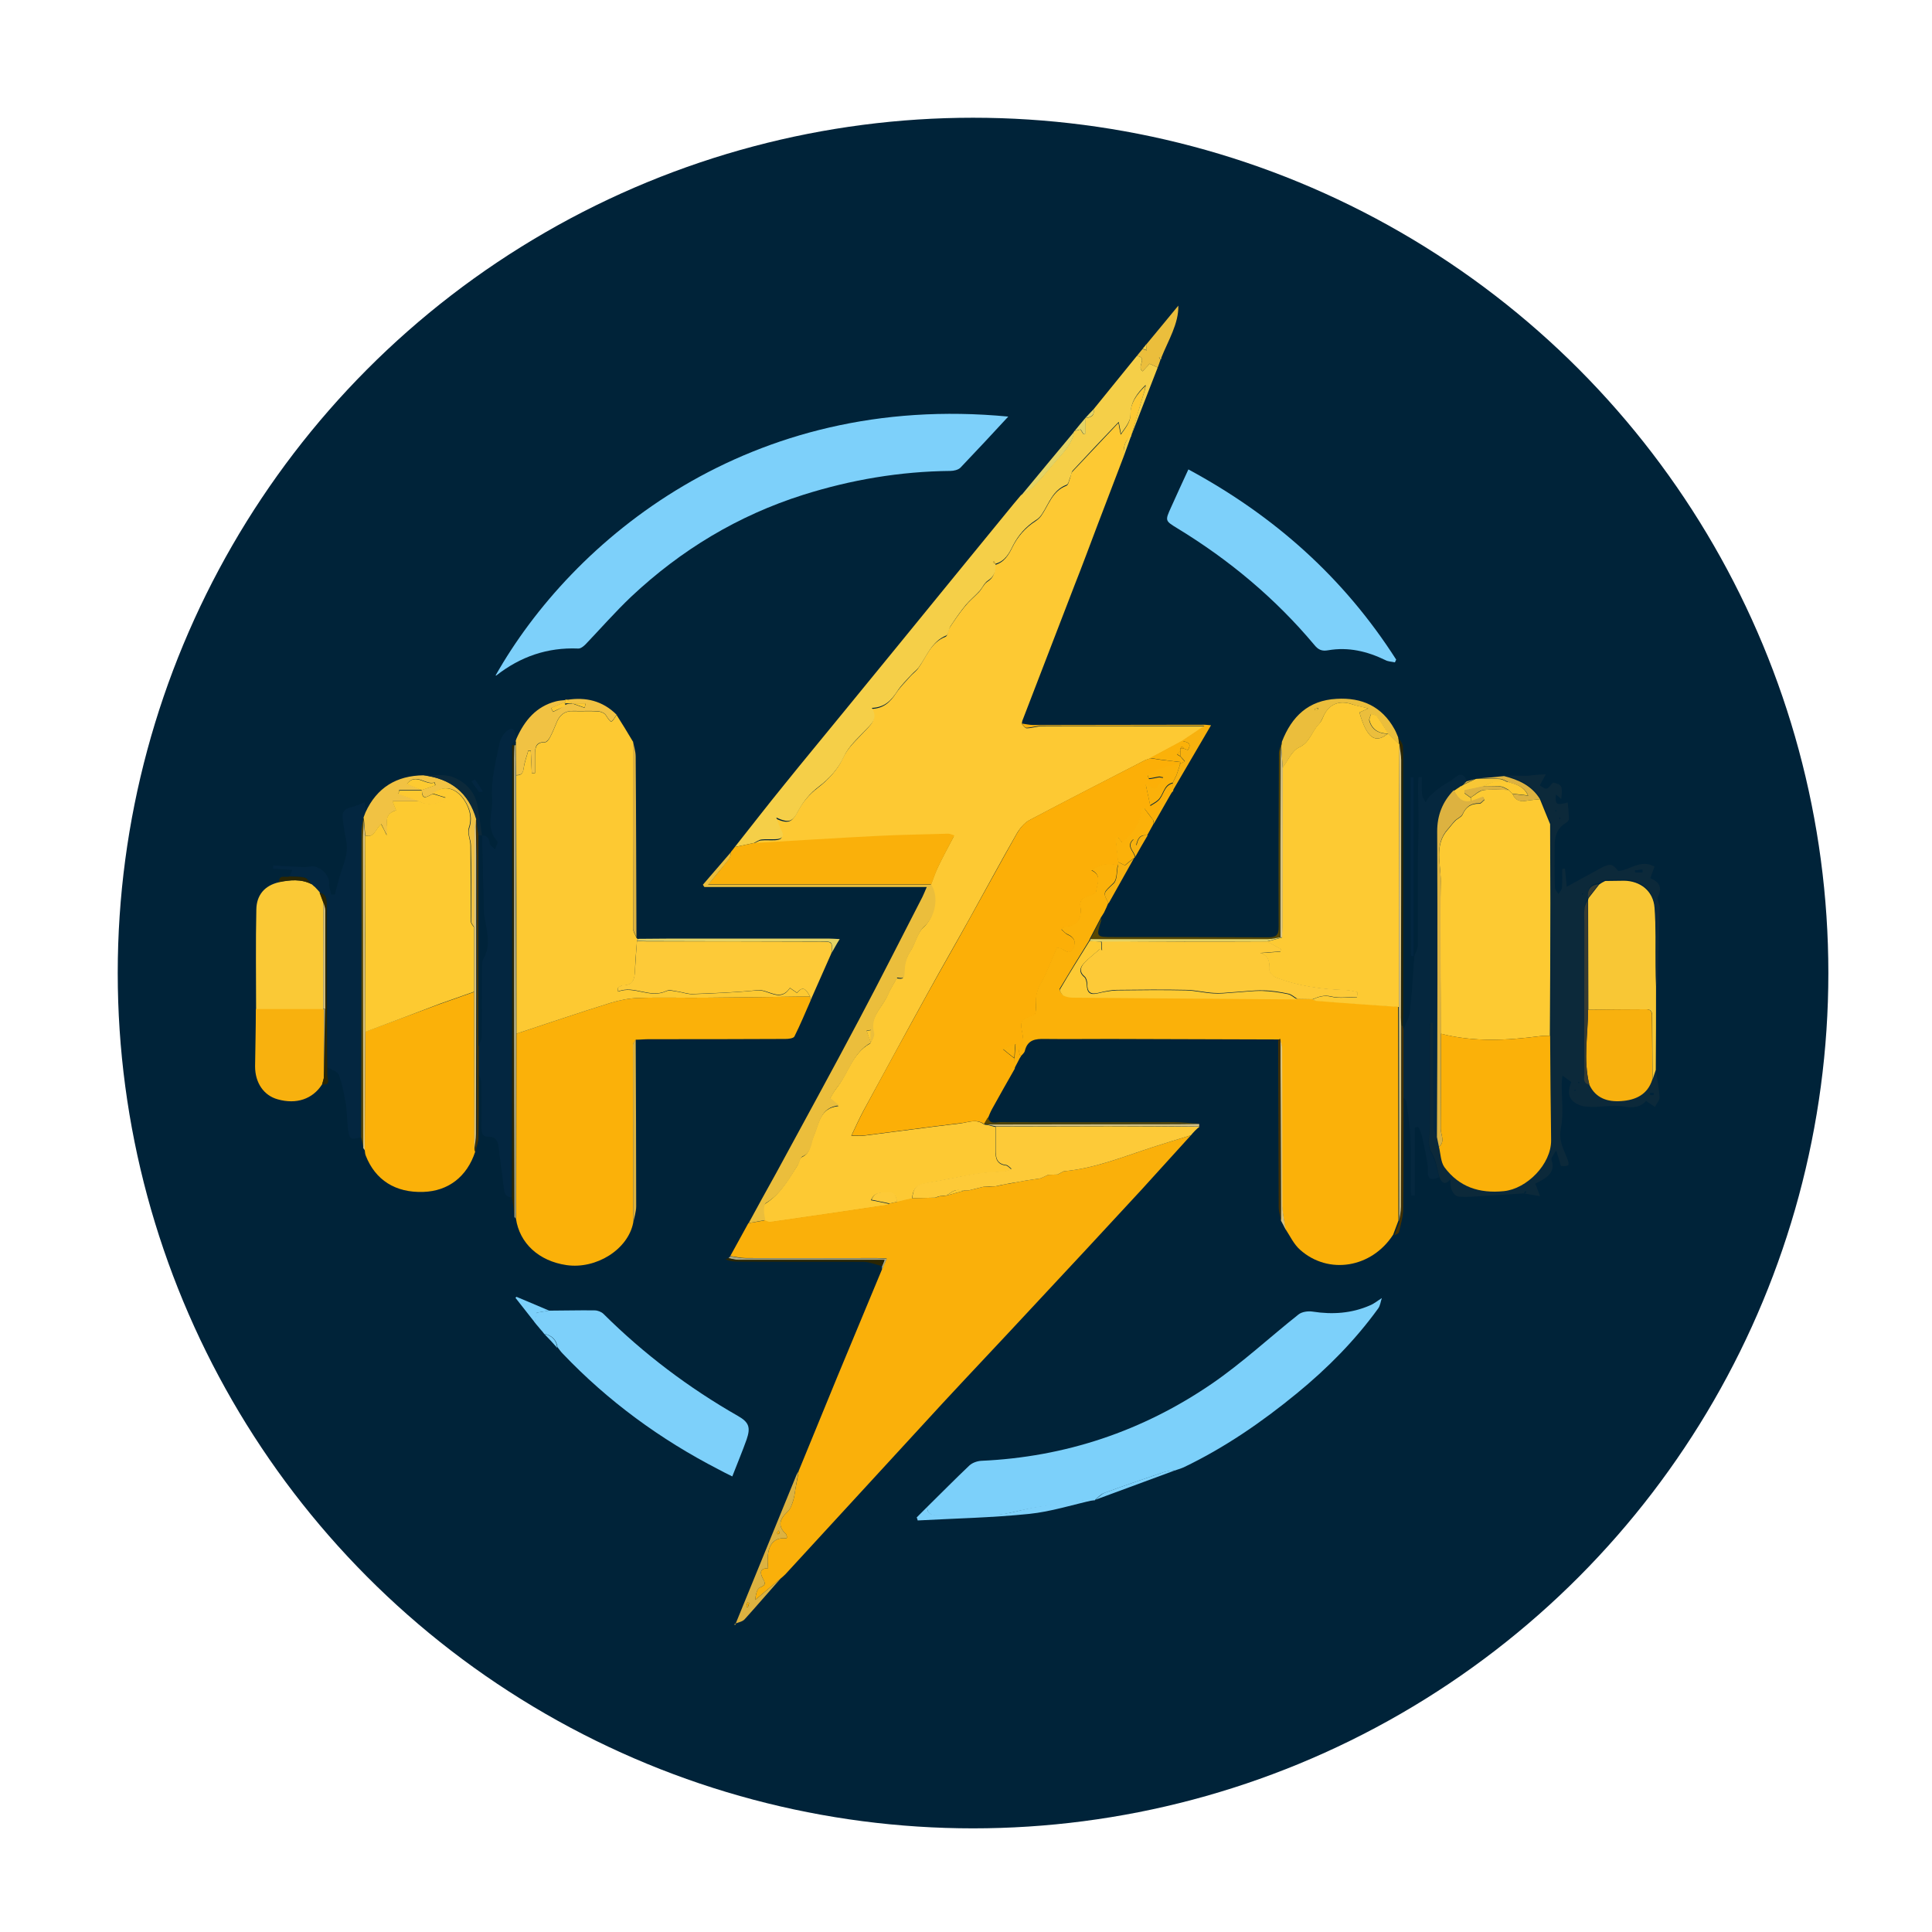 <?xml version="1.0" encoding="utf-8"?>
<!-- Generator: Adobe Illustrator 28.3.0, SVG Export Plug-In . SVG Version: 6.00 Build 0)  -->
<svg version="1.1" id="Layer_1" xmlns="http://www.w3.org/2000/svg" xmlns:xlink="http://www.w3.org/1999/xlink" x="0px" y="0px"
	 viewBox="0 0 768 768" style="enable-background:new 0 0 768 768;" xml:space="preserve">
<style type="text/css">
	.st0{fill:#002339;}
	.st1{fill:#FDC933;}
	.st2{fill:#FAB00A;}
	.st3{fill:#FBB109;}
	.st4{fill:#FCAF07;}
	.st5{fill:#FDC932;}
	.st6{fill:#7DD0FA;}
	.st7{fill:#7CD0FA;}
	.st8{fill:#F5CF48;}
	.st9{fill:#0C293A;}
	.st10{fill:#032640;}
	.st11{fill:#FDCA38;}
	.st12{fill:#05273E;}
	.st13{fill:#F8C735;}
	.st14{fill:#FAC936;}
	.st15{fill:#EBBE3C;}
	.st16{fill:#F8B10E;}
	.st17{fill:#F1C243;}
	.st18{fill:#DDB240;}
	.st19{fill:#2B2602;}
	.st20{fill:#ADA881;}
	.st21{fill:#574703;}
	.st22{fill:#E5D364;}
	.st23{fill:#443101;}
	.st24{fill:#D7C281;}
	.st25{fill:#FDCA31;}
	.st26{fill:#FDCA33;}
	.st27{fill:#FDCA32;}
	.st28{fill:#363B32;}
	.st29{fill:#00233A;}
</style>
<circle class="st0" cx="386.8" cy="386.8" r="340"/>
<path class="st1" d="M446.7,181.4c-3.5,9.2-7,18.3-10.5,27.5c-3,7.9-5.9,15.8-9,23.6c-6.5,17-13.1,33.9-19.6,50.9
	c-0.4,1-0.8,2.1-1.2,3.1c-0.1,0.4-0.2,0.9-0.2,1.3c0.6,0.6,1.3,1.7,1.9,1.7c2.1,0,4.1-0.8,6.2-0.8c18-0.1,35.9,0,53.9,0
	c3.5,0,6.9,0,10.7,0c-3.3,2.2-6.1,4.1-9,6c-4.2,2.2-8.5,4.5-12.7,6.8c-0.8,0.3-1.7,0.5-2.4,0.9c-15.3,7.9-30.6,15.7-45.7,23.7
	c-2,1.1-3.8,3.3-5,5.4c-6.2,10.8-12.1,21.8-18.1,32.6c-5.6,10.1-11.4,20.1-17,30.3c-8.7,15.7-17.2,31.5-25.8,47.2
	c-1.6,3-3,6.1-4.8,9.9c2.3,0,3.5,0.1,4.7,0c12.8-1.6,25.7-3.4,38.5-4.9c3.2-0.4,6.5-2,9.6,0.4c0.4,0.1,0.8,0.2,1.3,0.2l3.2,0.8
	c0,3.1,0,6.3,0,9.4c0,3,0.5,5.5,4.2,5.9c0.7,0.1,1.4,1,2.1,1.5c-1.7,1-3.1,1-4.6,1.1c-3.1,0.2-6.2,0.3-9.3,0.8
	c-6.7,1.1-13.3,2.5-20,3.7c-3.8,0.7-5.3,2.2-5.5,6.1c-2,0.5-4,1-6,1.4c-0.4-2-0.9-4-3.6-3.8c-2.4,0.2-5.2-0.6-6.8,3
	c2.7,0.5,5,1,7.3,1.5c-0.3,0.2-0.6,0.5-1,0.5c-15.5,2.3-31,4.6-46.5,6.8c-0.6,0.1-1.4-0.4-2.1-0.6c-0.2-1.2-0.5-2.4-0.5-3.7
	c0-1.1,0.1-2.7,0.8-3.1c5.9-3.7,9.1-9.5,12.7-15.1c0.7-1.1,0.9-3,1.8-3.4c3.6-1.6,3.4-5.3,4.6-8.1c2.2-5,2.5-11.5,10-12.2
	c-1.3-1.1-2.4-2-3.5-2.9c1-1.6,1.7-3,2.6-4.1c4.7-5.8,6.3-14,13.5-17.9l0,0c0.5-1.3,1.6-2.8,1.3-3.8c-1.9-6.7,3.6-10.5,5.7-15.6
	c0.9-2.1,2.2-4.1,3.5-6.5c2.9,0.4,2.8,0.4,3-3.8c0.1-1.5,0.5-3.1,1.1-4.5c0.5-1.3,1.3-2.4,2-3.6c1.5-2.9,2.4-6.5,4.7-8.5
	c4.1-3.7,5.9-11.7,2.7-16.5c1-2.5,1.8-5.1,3-7.5c1.9-4,4-7.8,6.2-12c-1.3-0.4-1.9-0.7-2.4-0.7c-9.5,0.3-19,0.4-28.4,0.9
	c-16.3,0.8-32.6,1.8-48.9,2.8c1-0.5,2-1.3,3.1-1.4c1.8-0.2,3.7,0,5.6-0.1c2.4-0.1,3.5-1,2.2-3.6c-0.8-1.4-1.2-3-2-5
	c5,2.2,6.4,1.6,8.7-2.6c2-3.9,4.6-7,8.3-9.8c3.9-3,7.7-7.1,9.7-11.5c2-4.4,5.5-7.3,8.4-10.5c2.6-2.8,5.5-4.8,2.9-9.2
	c5.1-0.1,7.7-2.9,10-6.4c1.6-2.4,3.8-4.5,5.7-6.7c0.9-1,2.1-1.8,2.9-2.9c3.3-4.5,5-10.4,11-12.7c0.9-0.4,0.9-2.5,1.6-3.6
	c1.9-2.9,3.9-5.8,6.1-8.5c1.7-2.1,3.8-3.8,5.6-5.7c1.2-1.3,1.9-3.1,3.2-4c2.6-1.6,3.3-3.9,3-6.7l0,0c3.8-1,5.6-4.1,7.1-7.2
	c2.1-4.2,5.1-7.6,9.1-10.2c0.9-0.6,1.8-1.4,2.4-2.3c2.9-4.2,4.3-9.7,9.9-11.8c0.8-0.3,1.1-2.1,1.5-3.2c0.3-0.8,0.3-1.8,0.9-2.4
	c6-6.4,12.1-12.8,18.3-19.4c0.3,1.8,0.6,3.3,0.9,4.7c1.8-2.5,3.8-5,3.8-7.5c-0.1-5.1,2.6-8.5,6-11.9c-0.1,1.5-0.6,2.8-1,4.2
	c-1.6,5.3-3.1,10.6-4.7,15.9l0,0C446.9,175.2,446.5,178.2,446.7,181.4L446.7,181.4z"/>
<path class="st2" d="M304.1,485.1c0.7,0.2,1.4,0.7,2.1,0.6c15.5-2.2,31-4.5,46.5-6.8c0.3,0,0.6-0.4,1-0.5c1-0.2,2-0.5,3-0.7
	c2-0.5,4-1,6-1.4c3-0.1,6-0.1,9-0.2c0.8-0.2,1.5-0.4,2.2-0.7c0.8,0,1.5,0,2.2-0.1l7.6-2.1c0.5,0,0.9,0,1.4,0c2-0.5,4.1-1,6.1-1.5
	c1.5,0,2.9,0,4.4-0.1c1.2-0.2,2.5-0.5,3.8-0.8c1.5-0.2,3-0.5,4.5-0.8c1.2-0.2,2.5-0.5,3.8-0.7l6-0.9c1-0.5,2-0.9,3-1.4
	c1.2,0,2.5-0.1,3.7-0.1c0.8-0.4,1.6-0.9,2.4-1.3c12.5-1.1,24-5.9,35.8-9.7c4.9-1.6,9.9-3.1,14.8-4.6c-6.6,7.2-13.1,14.5-19.7,21.7
	c-14.8,16-29.6,32-44.5,47.9c-11.4,12.3-23,24.5-34.4,36.8c-20.9,22.7-41.7,45.4-62.6,68.1c-0.6,0.6-1.3,1.2-1.9,1.7
	c-3.4,2.8-6.7,5.7-10.1,8.5c0.2-2,0.7-4.6,2-5c2.6-1,1.8-2,1-3.6c-1.2-2.3-1.1-4,2.1-4c-0.6-6.4,0.3-12.6,7.4-11.9
	c0-0.2,0.2-0.5,0.1-0.7c-0.1-0.3-0.2-0.8-0.4-1c-3.4-3.2-2.5-5.9,0.6-8.8c1.2-1.1,1.8-2.9,2.3-4.5c0.6-1.9,0.7-3.9,1.1-5.8
	c0.4-2,0.8-4,1.1-6c5.1-12.4,10.2-24.9,15.3-37.3c5.9-14.3,11.9-28.5,17.8-42.8c0.6-1.3,1.1-2.6,1.9-4.3c-1.9-0.1-2.9-0.2-3.9-0.2
	c-17.4,0-34.7,0.1-52.1,0c-2.1,0-4.1-0.5-6.2-0.8c2.4-4.4,4.8-8.7,7.2-13.1C299.7,485.9,301.9,485.5,304.1,485.1L304.1,485.1z"/>
<path class="st3" d="M508.1,413.2c-22.3-0.1-44.6-0.1-66.9-0.2c-8.6,0-17.2,0.1-25.8,0c-3.8-0.1-6.9,0.3-8,4.7
	c-0.2,0.9-1.1,1.5-1.7,2.3c-0.7-1.6-1.4-3.2,0.7-4.6c0.5-0.4,0.3-2,0.2-3c-0.2-2.2-1.2-4.7-0.4-6.5c0.6-1.4,3.3-1.9,5.1-2.7
	c0.7-1.3,0.4-3.4,0.4-5.5c0-1.6,0.4-3.3,1-4.9c0.6-1.7,1.8-3.1,2.5-4.8c1.7-3.8,3.3-7.6,4.9-11.4c0.8,0.2,1.2,0.2,1.5,0.3
	c1.7,0.7,3.5,2.9,5-0.1c1.2-2.4,0.4-4.3-2.2-5.4c-0.9-0.4-1.6-1.2-2.6-2.1c0.8-0.6,1-1,1.3-1c5.3-0.3,7-3.3,6.3-8.2
	c-0.3-2.4,1.2-3.5,3.4-4.1c1.1-0.3,2.9-1.1,2.9-1.7c0.2-2.9,2.6-6.4-1.9-8.5c3.5-2.4,6.9-3,10.5-1.9c-0.5,2.4-0.2,5.7-1.7,7.1
	c-4,3.9-4.3,3.6-2,7.9c-0.5,1.3-1.1,2.5-1.7,3.8c-0.3,0.4-0.5,0.9-0.8,1.3c-0.1,0.2-0.3,0.4-0.4,0.6c-1.5,2.8-2.9,5.6-4.4,8.4
	c-0.1,0.3-0.2,0.5-0.3,0.8c-4,6.4-7.9,12.8-11.8,19.3c-0.2,0.4,0.7,2,1.5,2.4c1.2,0.6,2.6,0.8,4,0.8c29.6,0.3,59.2,0.5,88.8,0.7
	c2,0,4,0.1,6,0.1c0.6,0.2,1.1,0.6,1.7,0.6c10.9,0.8,21.8,1.6,32.6,2.4c0,28.4,0.1,56.7,0.1,85.1c-0.7,1.9-1.4,3.8-2.1,5.6
	c-8.5,13.2-25.7,16.1-37,6c-2.5-2.2-4-5.5-5.9-8.4c-0.4-3.3-1.2-6.6-1.3-9.9c-0.1-20.7-0.1-41.5-0.1-62.2c0-1.2-0.5-2.3-0.7-3.5
	C508.7,413.2,508.4,413.2,508.1,413.2L508.1,413.2z"/>
<path class="st4" d="M444.4,344.1c-3.7-1.1-7-0.5-10.5,1.9c4.5,2.1,2.1,5.6,1.9,8.5c0,0.6-1.8,1.4-2.9,1.7c-2.2,0.6-3.8,1.7-3.4,4.1
	c0.7,5-1,7.9-6.3,8.2c-0.3,0-0.6,0.4-1.3,1c1,0.8,1.7,1.7,2.6,2.1c2.6,1.1,3.4,3,2.2,5.4c-1.5,2.9-3.3,0.8-5,0.1
	c-0.3-0.1-0.7-0.2-1.5-0.3c-1.6,3.8-3.2,7.6-4.9,11.4c-0.7,1.6-1.9,3.1-2.5,4.8c-0.6,1.5-0.9,3.2-1,4.9c-0.1,2.1,0.3,4.1-0.4,5.5
	c-1.8,0.9-4.5,1.3-5.1,2.7c-0.8,1.8,0.3,4.3,0.4,6.5c0.1,1,0.3,2.6-0.2,3c-2.1,1.4-1.4,2.9-0.7,4.6l0,0c-0.8,0.2-1.7,0.4-2.5,0.6
	c0.1-1.8,0.2-3.6,0.4-5.8c-1.7,0.7-3,1.2-5,2.1c1.8,1.5,3.2,2.6,4.6,3.7c0,1.3,0.1,2.7,0.1,4c-3,5.3-6,10.5-8.9,15.8
	c-0.7,1.2-1.2,2.5-1.7,3.7c-0.5,0.9-1,1.7-1.5,2.6c-3.1-2.3-6.5-0.7-9.6-0.4c-12.9,1.5-25.7,3.3-38.5,4.9c-1.2,0.1-2.4,0-4.7,0
	c1.8-3.8,3.2-6.9,4.8-9.9c8.5-15.8,17.1-31.5,25.8-47.2c5.6-10.1,11.4-20.1,17-30.3c6.1-10.9,12-21.8,18.1-32.6
	c1.2-2.1,2.9-4.3,5-5.4c15.2-8.1,30.5-15.9,45.7-23.7c0.8-0.4,1.6-0.6,2.4-0.9c1.3,0.2,2.6,0.4,3.9,0.6c2.7,0.3,5.4,0.6,8.2,1
	c-0.2,0.2-0.5,0.5-0.8,0.8c-2.8,0.8-5.7,1.5-8.5,2.4c-1.4,0.4-2.6,1.2-3.8,2c-0.1,0.1,0.4,1.5,0.5,1.5c1.4-0.1,2.7-0.5,4-0.7
	c0.2,0,0.5,0.1,1.7,0.3c-1.1,1.8-1.9,3.4-3.1,4.5c-0.3,0.3-2-0.9-3.9-1.8c0.7,3.1,1.2,5.7,1.8,8.4c1-0.7,2.1-1.2,3-2
	c2.4-2,2.2-6.2,6-7c0,1,0,2,0.1,3l0,0c-1,1-2.1,2-3.1,3c-0.2,0.5-0.5,1-0.7,1.5c-1.3,2.5-2.6,5-3.9,7.5c-1.2-1.6-2.4-3.3-3.7-4.9
	c-0.4-0.1-0.8-0.2-1.1-0.3c-0.3,6-3.1,10.4-7.6,13.9c-0.7-0.7-1.2-1.3-1.8-2c-0.3,0.1-0.6,0.2-0.9,0.3c0.3,3.2,0.7,6.3,1,9.5
	C444.5,343.1,444.5,343.6,444.4,344.1L444.4,344.1z"/>
<path class="st3" d="M251.7,486.1c-2.1,10.6-14.7,18.5-26.5,16.8c-11-1.6-18.7-8.7-20.1-18.5c0-0.9,0.1-1.7,0.1-2.6
	c0-23.6,0.1-47.2,0.1-70.9c12.4-4.1,24.8-8.3,37.3-12.2c3.6-1.1,7.5-1.9,11.3-2c8.7-0.3,17.5,0,26.2-0.1c14-0.1,27.9-0.3,41.9-0.5
	c0.1,0.5,0.1,1.1,0.2,1.7c-2.1,4.8-4.1,9.6-6.4,14.2c-0.4,0.8-2.4,1-3.6,1c-18.1,0.1-36.2,0.1-54.3,0.1c-1.7,0-3.5,0.2-5.2,0.2
	c-0.4,0.7-1.1,1.4-1.1,2.1C251.6,439,251.6,462.6,251.7,486.1L251.7,486.1z"/>
<path class="st5" d="M322,396.1c-14,0.2-27.9,0.4-41.9,0.5c-8.7,0.1-17.5-0.2-26.2,0.1c-3.8,0.1-7.7,0.9-11.3,2
	c-12.5,3.9-24.9,8.1-37.3,12.2c0-34.2,0-68.5-0.1-102.7c2,0.1,2.7-0.9,3-2.9c0.3-2.3,1.2-4.6,1.8-6.9c0.3,0,0.6,0.1,1,0.1
	c0.1,2.9,0.3,5.9,0.4,8.8c0.4,0,0.8,0,1.3,0c0-2.4,0-4.8,0-7.2c0-2.6,0.2-5.1,3.9-5c0.7,0,1.6-1.1,2-1.9c1-1.9,1.8-3.8,2.6-5.8
	c1.2-3.1,3.3-4.9,6.8-4.7c3.2,0.1,6.5-0.1,9.7,0.1c1.1,0.1,2.5,0.6,3.1,1.5c2.2,3.3,2.1,3.4,4.3-0.1c2.2,3.5,4.4,7,6.5,10.6
	c0,24.8,0,49.6,0.1,74.5c0,1.2,0.9,2.3,1.3,3.5c0.2,0.2,0.4,0.4,0.5,0.6c-0.1,0.3-0.2,0.5-0.3,0.8c-0.3,4-0.7,8-0.8,12
	c-0.1,3.1-0.8,5.5-4.6,5.5c-0.8,0-1.6,0.7-2.3,1c0.1,0.5,0.1,1,0.2,1.5c6.5-2.5,12.6,2.9,19.2-0.2c1.2-0.5,2.9,0,4.4,0.2
	c2.1,0.3,4.1,1.1,6.2,1c8.5-0.3,17.1-0.7,25.6-1.5c4.3-0.4,9,5,12.9-0.9c1,0.7,1.9,1.3,2.8,1.9C319,392.2,320,392.5,322,396.1
	L322,396.1z"/>
<path class="st6" d="M400.8,165.6c-6.1,6.6-12.5,13.5-19,20.3c-0.9,0.9-2.7,1.3-4,1.3c-20,0.2-39.5,3.5-58.5,9.5
	c-25.9,8.2-48.6,21.9-68.4,40.5c-6.3,6-12.1,12.6-18.1,18.9c-0.8,0.8-2,1.8-3,1.7c-12.2-0.5-22.9,3.2-32.5,10.7
	c-0.1,0.1-0.2,0-0.3,0C227.5,214.6,297.7,155.7,400.8,165.6L400.8,165.6z"/>
<path class="st7" d="M368.6,599c5.6-5.5,11.1-11.1,16.8-16.5c1.1-1,3-1.7,4.6-1.8c33.5-1.5,64.2-11.8,91.8-30.7
	c12.1-8.3,22.9-18.4,34.4-27.5c1.4-1.1,3.9-1.4,5.7-1.1c7.8,1.2,15.4,0.7,22.7-2.5c1.7-0.7,3.1-1.9,4.7-2.9l0,0
	c-0.5,1.4-0.6,3-1.5,4.2c-9.2,12.7-20.2,23.8-32.3,33.7c-13.9,11.4-28.7,21.6-45,29.4c-0.9,0.4-1.8,0.7-2.8,1
	c-1.7,0.3-3.4,0.4-5,0.9c-8,2.7-15.9,5.4-23.8,8.3c-1.4,0.5-2.5,1.8-3.7,2.8l-0.1,0.2l-0.2-0.1c-1.5,0-3-0.1-4.5,0.1
	c-6.3,0.9-12.6,1.9-19,2.8c-0.7,0.1-1.5,0.3-2.2,0.4c-4.4,0.8-8.7,2.2-13,2.5c-8.1,0.4-16.2,0.1-24.4,0.2
	C369.7,602.2,368.5,601.4,368.6,599L368.6,599z"/>
<path class="st3" d="M188.9,457.8c-3.2,9.9-10.7,15.7-20.6,16c-11.1,0.4-19.1-4.7-22.9-14.4c-0.3-0.7-0.3-1.5-0.4-2.2
	c0.1-15.7,0.1-31.4,0.2-47.1c9.9-3.7,19.8-7.3,29.7-11c4.5-1.6,9-3.2,13.6-4.8c0,20.9,0.1,41.8,0.1,62.6
	C188.7,457.3,188.8,457.5,188.9,457.8L188.9,457.8z"/>
<path class="st8" d="M395.7,224.1c0.3,2.8-0.4,5-3,6.7c-1.4,0.9-2.1,2.7-3.2,4c-1.8,2-3.9,3.7-5.6,5.7c-2.2,2.7-4.2,5.6-6.1,8.5
	c-0.7,1.1-0.7,3.2-1.6,3.6c-5.9,2.4-7.7,8.2-11,12.7c-0.8,1.1-2,1.9-2.9,2.9c-2,2.2-4.1,4.2-5.7,6.7c-2.3,3.5-4.9,6.3-10,6.5
	c2.6,4.5-0.3,6.4-2.9,9.2c-3,3.2-6.4,6.1-8.4,10.5s-5.7,8.5-9.7,11.5c-3.7,2.8-6.2,5.9-8.3,9.8c-2.2,4.3-3.7,4.9-8.7,2.6
	c0.8,2,1.2,3.6,2,5c1.4,2.6,0.2,3.5-2.2,3.6c-1.9,0.1-3.8-0.1-5.6,0.1c-1.1,0.1-2.1,0.9-3.1,1.4c-2.5,0.5-5.1,1.1-7.6,1.6
	c6.5-8.2,12.9-16.5,19.5-24.6c7.8-9.7,15.8-19.3,23.7-29c14.4-17.6,28.8-35.2,43.2-52.9c7.2-8.8,14.4-17.6,21.5-26.3
	c1.9-2.4,3.9-4.7,5.8-7c1.7-1.2,3.5-2.1,4.9-3.5c2.8-2.8,5.3-5.8,7.8-8.8c3.4-4.1,7.6-7.6,8.5-13.2v0c0.8-0.2,1.6-0.4,2.5-0.7
	c0.3,0.5,0.7,1.1,1.1,1.8c0.3,0,0.6-0.1,0.8-0.1v-6.3l0,0.1c2.1-0.2,3.8-0.8,3.3-3.5c5.7-7.1,11.5-14.1,17.2-21.2
	c4.6,0.6-0.3,4.3,2.3,6.1c0.9-1,1.9-2.1,2.8-3c1.1,0.5,2.1,1,3.2,1.5c-3.5,9-7,18-10.5,27c1.5-5.3,3.1-10.6,4.7-15.9
	c0.4-1.4,1-2.7,1-4.2c-3.4,3.4-6,6.7-6,11.9c0,2.5-2,5-3.8,7.5c-0.3-1.5-0.5-2.9-0.9-4.7c-6.3,6.6-12.3,12.9-18.3,19.4
	c-0.5,0.6-0.5,1.6-0.9,2.4c-0.5,1.1-0.7,2.9-1.5,3.2c-5.6,2.1-7,7.5-9.9,11.8c-0.6,0.9-1.5,1.8-2.4,2.3c-4,2.6-6.9,5.9-9.1,10.2
	C401.2,219.9,399.5,223.1,395.7,224.1c-0.2-0.3-0.4-0.7-0.6-1c-0.1,0.1-0.3,0.3-0.4,0.4C395,223.7,395.3,223.9,395.7,224.1
	L395.7,224.1z"/>
<path class="st6" d="M472.4,186.6c34.3,18.5,61.9,43.2,82.6,75.6c-0.2,0.4-0.3,0.7-0.5,1.1c-1.3-0.3-2.7-0.3-3.8-0.9
	c-7.2-3.5-14.7-5.3-22.8-3.9c-2.3,0.4-3.8-0.1-5.4-2.1C507,237.9,488.7,222.6,468,210c-4.9-3-4.9-3-2.5-8.3
	C467.7,196.8,469.9,192,472.4,186.6L472.4,186.6z"/>
<path class="st9" d="M658.2,425.2c0.5,3.6,1.3,7.3,1.5,10.9c0.1,1.2-1.2,2.6-1.8,3.9c-1.2-0.8-2.4-1.5-3.6-2.4
	c-1.9,2.5-5.3,2.9-8.4,2.3c-5.2-0.9-10.2,0.5-15.3,0c-1.6-0.1-3.4-0.7-4.7-1.7c-3-2.1-2.4-5.1-1.3-8.1c-1.1-0.8-2.1-1.5-3.5-2.6
	c-0.1,1.4-0.3,2.6-0.3,3.7c0,5.7,0.8,11.6-0.3,17.2c-1,4.8,0.9,8.1,2.4,11.9c1.2,3,0.9,3.4-2.4,3.2c-0.5-1.7-1-3.4-1.9-6.2
	c-1.1,1.9-2.1,3-1.9,3.6c1.7,4.9-1.4,7-5,8.9c-0.4,0.2-0.9,0.5-1.4,0.7c0.5,1.4,1.1,2.7,1.9,5c-2.6-0.4-4.5-0.8-6.4-1.1
	c0.3-0.2,0.7-0.4,1-0.6c-0.1-0.1-0.3-0.3-0.4-0.4c-0.2,0.3-0.4,0.6-0.6,1c-6.9,0.4-13.8,0.9-20.7,1.3c-1.7,0.1-3.3,0.1-5,0
	c-2.4-0.2-4-3.4-3.4-7c-2.7,3-3.7,1.1-4.6-1c-0.9-3.3-1.2-6.6-3.2-9.9c-1.6-2.7-0.5-7-0.5-10.6c0-12.4,0-24.7,0-37.1
	c0-1.3,0.2-2.5,0.2-3.8l1,0c0.1,1.3,0.2,2.6,0.2,3.8c0,12.5,0,25,0.1,37.5c0,1.4,0.9,2.8,1.4,4.2c0.3,1.3,0.5,2.6,0.8,3.8
	c0.7,2.7,0.6,6,2.2,8.1c5.8,7.8,13.8,10.5,23.6,9.5c9.1-0.9,19-10.7,18.8-20.3c-0.2-13.8-0.3-27.7-0.4-41.5
	c0.1-17.6,0.1-35.1,0.2-52.7c0-10.5-0.1-20.9-0.1-31.4c-1.3-3.3-2.7-6.6-4-9.8l0-0.1c-3.3-5.4-8.5-7.7-14.3-9.2
	c2.8,0.1,5.7,0.2,8.5,0.2c1.4,0,2.8-0.3,4.3-0.4c1.3-0.1,2.6-0.1,3.6-0.2c-0.9,1.6-1.7,3-2.4,4.4c0.9,0.5,1.9,1.5,2.7,1.3
	c0.9-0.2,1.5-1.4,2.5-2.4c3.5,0.6,4,1.4,3.3,6.5c-0.8-0.7-1.4-1.2-2.1-1.8c-0.4,4.1,0.2,4.4,4.7,3.2c0.2,2.1,0.4,4.3,0.5,6.5
	c0,0.5-0.6,1.3-1.2,1.6c-3.4,2-4.5,5.1-4.5,8.8c0,5.6-0.1,11.2,0.1,16.9c0,0.9,0.9,1.7,1.4,2.6c0.5-0.9,1.4-1.7,1.4-2.6
	c0.2-2.5,0.1-4.9,0.1-7.4c0.4,0,0.8-0.1,1.1-0.1c0.2,2.2,0.4,4.3,0.7,7.2c4.4-2.4,8.5-4.7,12.6-6.9c1.4-0.8,3-1.7,4.5-1.8
	c1.1-0.1,2.3,1,3.3,2.4c4.7-0.1,8.8-4.9,14.5-1.7c-0.5,1.3-1,2.8-1.7,4.6c3.5,1.4,5,3.6,3,7.5c-0.5,1,0.8,2.8,0.8,4.2
	c-0.2,10-0.6,19.9-0.9,29.9c0,0.3-0.3,0.7-0.5,1c-0.1-2.7-0.2-5.5-0.2-8.2c-0.1-7.7,0.1-15.5-0.4-23.2c-0.5-6.5-5.5-10.6-12.1-10.7
	c-2.5,0-5,0.1-7.5,0.1c-0.8,0.4-1.6,0.8-2.4,1.2l-0.2,0.1c-3.3,0.3-4.7,2.1-4.2,5.4c0,0.2,0,0.4-0.2,0.6c-0.4,1.1-1.2,2.1-1.3,3.2
	c-0.2,2-0.1,4-0.1,6c0,19.9,0,39.9,0,59.8c0,1.7-0.8,4,2,4.5c2.6,5.4,7.3,6.9,12.7,6.5c5.7-0.4,10.4-2.5,12.3-8.5
	C657.3,427.8,657.7,426.5,658.2,425.2L658.2,425.2z M652.9,346.8l-0.1-1.1c-0.9,0.1-1.9,0.2-2.9,0.3c0,0.3,0.1,0.5,0.1,0.8H652.9
	L652.9,346.8z M656,434.4c0,0.3,0,0.6,0,0.9c0.4,0,0.9,0,1.3,0c0,0,0-0.6,0-0.9H656L656,434.4z M627.8,430.4c0-0.1-0.1-0.2-0.2-0.3
	c-0.1,0-0.2,0-0.3,0.1c0.1,0.1,0.2,0.3,0.2,0.4C627.6,430.5,627.7,430.5,627.8,430.4z M629.3,355.4c0-0.1-0.1-0.2-0.2-0.3
	c-0.1,0-0.2,0-0.3,0.1c0.1,0.1,0.2,0.3,0.2,0.4C629.1,355.5,629.2,355.5,629.3,355.4z M626,433.6c0.1,0,0.2-0.1,0.3-0.1
	c0-0.1,0-0.2-0.1-0.3c-0.1,0.1-0.3,0.2-0.4,0.2C625.8,433.5,625.9,433.6,626,433.6L626,433.6z M618.4,322.1
	c-0.1,0.1-0.1,0.1-0.2,0.2c0.2,0.1,0.3,0.1,0.4,0.2c0-0.1,0.1-0.2,0-0.3C618.6,322.2,618.5,322.1,618.4,322.1z M620.1,325.1l-0.3,0
	c0.1,0.1,0.1,0.3,0.2,0.5c0.1-0.1,0.2-0.1,0.2-0.2C620.2,325.3,620.2,325.2,620.1,325.1L620.1,325.1z"/>
<path class="st6" d="M216.3,530.2c-0.2-0.3-0.5-0.6-0.7-0.9c-0.6-0.7-1.1-1.3-1.7-2l0,0c-0.5-0.5-0.9-1.1-1.4-1.7l0,0
	c0.2-1.2,0.5-2.5,0.8-3.8l0,0c1.6-0.3,3.3-0.5,4.9-0.8c6.1,0,12.1-0.2,18.2-0.1c1.2,0,2.7,0.6,3.5,1.4c16,15.9,33.9,29.4,53.5,40.6
	c4.4,2.5,5,4.6,3.4,9.3c-1.7,4.8-3.7,9.5-5.7,14.7c-2.1-1-3.8-1.9-5.5-2.8c-23.1-11.9-43.9-27.1-61.9-46c-0.8-0.8-1.4-1.7-2.1-2.6
	C221.2,532.6,219.4,530.8,216.3,530.2L216.3,530.2z"/>
<path class="st10" d="M191.6,332.1c2.3,0,2.8,1.4,3.1,3.3c0.1,0.8,1.4,1.5,2.1,2.2c0.4-1.1,1.3-2.8,0.9-3.2
	c-4.9-5.2-1.6-11.6-2.1-17.2c-0.5-7.1,1.5-14.4,2.9-21.5c0.4-2.1,1.9-4.6,3.6-5.6c2.6-1.5,2.6,1.5,3.1,3.1c-0.1,0.4-0.3,0.8-0.4,1.2
	c-0.5,0.5-0.9,1-1.4,1.5c0,18.6,0,37.2,0,55.9c0,41.4-0.1,82.7-0.1,124.1c-2.3,0-2.7-1.5-3-3.4c-0.6-5.5-1.5-11-2.1-16.6
	c-0.3-2.5-1.3-4-3.9-4c-2.4,0-2.9-1.3-2.9-3.4c0-6.1,0.1-12.2-0.1-18.3c0-1.3-0.9-2.6-1.3-3.9c0-3.5,0-7,0-10.5
	c0.5-1.3,1.3-2.6,1.3-4c0.1-9,0-18.1,0.1-27.1c0-1.4-0.1-2.9,0.6-4c2.5-4.2,1.8-8.6,1-13.1c-0.3-1.6-0.8-3.2-0.8-4.8
	C192.1,352.8,191.8,342.4,191.6,332.1L191.6,332.1L191.6,332.1z"/>
<path class="st11" d="M322,396.1c-1.9-3.5-3-3.9-5.2-1.5c-0.9-0.6-1.8-1.2-2.8-1.9c-3.9,5.8-8.6,0.4-12.9,0.9
	c-8.5,0.9-17.1,1.2-25.6,1.5c-2,0.1-4.1-0.7-6.2-1c-1.5-0.2-3.2-0.8-4.4-0.2c-6.6,3.1-12.7-2.4-19.2,0.2c-0.1-0.5-0.1-1-0.2-1.5
	c0.8-0.4,1.6-1,2.3-1c3.8,0,4.4-2.4,4.6-5.5c0.2-4,0.5-8,0.8-12c1.2,0,2.5,0.1,3.7,0.1c23.1,0,46.1,0,69.2,0.1
	c4.8,0,4.8,0.1,4.4,4.6c-2.8,6.3-5.6,12.6-8.4,19C322.1,397.2,322.1,396.6,322,396.1L322,396.1z"/>
<path class="st2" d="M292.1,336.7c2.5-0.5,5.1-1.1,7.6-1.6c16.3-0.9,32.6-2,48.9-2.8c9.5-0.5,19-0.6,28.4-0.9c0.6,0,1.1,0.3,2.4,0.7
	c-2.2,4.2-4.3,8.1-6.2,12c-1.2,2.4-2,5-3,7.5c-29.2,0-58.5,0-88.7,0c3.3-4,5.9-7.1,8.4-10.3c0.5-0.7,0.5-1.8,0.7-2.7
	C291.1,338,291.6,337.4,292.1,336.7L292.1,336.7z"/>
<path class="st10" d="M143.5,452.1c-4.3,1-4.6,0.9-5.2-3.6c-0.4-3.2-0.3-6.4-0.8-9.5c-0.7-4-1.4-8-2.8-11.7c-0.5-1.4-2.9-2-4.5-3
	c0-2.6-0.1-5.2-0.1-7.9c0-18.7,0-37.4-0.1-56.1c0-2.4,0.1-4.9-2.9-5.7c-0.7-0.7-1.3-1.4-2-2.2c-0.2-0.2-0.4-0.4-0.6-0.5l-0.6-0.5
	c-0.9-0.9-1.6-2.3-2.7-2.6c-2-0.5-4.1-0.4-6.1-0.5c0.3-0.7,0.6-1.3,1.1-2.5c-2.8-0.2-5.2-0.4-7.7-0.5l0.1-1.3
	c2.8,0.2,5.5,0.4,8.3,0.5c2,0.1,4.1,0.4,6,0c3.7-0.9,8.2,3,7.9,6.8c-0.1,1.4,0.6,2.9,0.9,4.3c0.4,0,0.9,0,1.4,0c0.5-2,1.1-4,1.6-6
	c1.3-5.1,4.1-9.9,2.9-15.5c-0.6-3-1.1-6.1-1.4-9.1c-0.3-2.6,1.3-3.7,3.7-4.2c1.6-0.4,3.2-1.1,5.1-1.9c0.1,1,0.2,2.4,0.3,3.8
	c-0.3,0.7-0.5,1.4-0.8,2.1c-0.3,2-0.8,4.1-0.8,6.1c-0.1,12.4,0,24.7,0,37.1C143.6,396.2,143.5,424.2,143.5,452.1L143.5,452.1z"/>
<path class="st12" d="M571.2,452.1c-0.5-1.4-1.4-2.8-1.4-4.2c-0.1-12.5-0.1-25-0.1-37.5c0-1.3-0.1-2.6-0.2-3.8l-1,0
	c-0.1,1.3-0.2,2.5-0.2,3.8c0,12.4,0,24.7,0,37.1c0,3.6-1.1,8,0.5,10.6c2,3.3,2.3,6.6,3.2,9.9c-3.4,1.4-4.6,0.6-4.4-2.9
	c0.1-1.6-0.3-3.3-0.6-5c-0.5-2.9-1.1-5.8-1.8-8.7c-0.3-1.2-0.9-2.3-1.4-3.4c-0.5,0.1-0.9,0.1-1.4,0.2v27c-0.5,0-0.9,0-1.4,0
	c-0.1-1.1-0.2-2.3-0.2-3.4c0-6.4,0.2-12.7-0.1-19.1c-0.2-4.9-1-9.8-1.6-14.7c-0.1-0.6-0.8-1.1-1.3-1.7c0-9,0-18,0-27
	c1-2.4,2.5-4.8,2.7-7.3c0.8-7.3,1.2-14.6,1.7-22c0.5-1.4,1.4-2.8,1.4-4.2c0.1-14-0.2-28,0.2-42c0.2-7.1,0-14.2-0.1-21.3
	c0-1.2,0.1-2.4,0.2-3.6l1.3,0c0,2.3-0.1,4.7,0.1,7c0.1,1,0.9,2,1.4,3c0.6-0.8,1-1.8,1.7-2.5c1.4-1.3,3-2.6,4.6-3.8
	c1.7-1.2,3.7-2,5.2-3.4c2.3-2,3.8-1.5,4.8,1.1c-0.4,0.4-0.9,0.8-1.3,1.2l-0.1,0.1c-0.3,0.2-0.7,0.4-1,0.6c-0.2,0-0.3,0-0.4,0.2
	c-0.7,0.5-1.4,0.9-2.1,1.3l-0.2,0.1l0,0.2c-4.5,4.5-6.7,10-6.6,16.4c0,19.5,0.1,39,0.1,58.5C571.4,410.1,571.3,431.1,571.2,452.1
	L571.2,452.1z"/>
<path class="st13" d="M638.1,350.2c2.5,0,5-0.1,7.5-0.1c6.5,0.1,11.6,4.1,12.1,10.7c0.6,7.7,0.3,15.4,0.4,23.2
	c0,2.7,0.1,5.5,0.2,8.2c0,11,0,22.1-0.1,33.1c-0.4,1.3-0.9,2.6-1.3,3.9c0-8.1-0.1-16.2-0.1-24.3c0-1.7,0.2-3.7-2.4-3.7
	c-7.7,0.1-15.3,0.1-23,0.2c0-14.6-0.1-29.2-0.1-43.8c0.1-0.2,0.2-0.4,0.2-0.6c1.4-1.8,2.8-3.6,4.2-5.4l0.2-0.1
	C636.5,351,637.3,350.6,638.1,350.2L638.1,350.2z"/>
<path class="st14" d="M123.9,351.5c0.2,0.2,0.4,0.3,0.6,0.5c0.2,0.2,0.4,0.4,0.6,0.5c0.7,0.7,1.3,1.4,2,2.2c0.5,1.3,1,2.7,1.5,4
	c0,14.1-0.1,28.3-0.1,42.5c-8.9,0-17.8,0-26.7,0c0-13.2-0.2-26.4,0.1-39.7c0.1-5.7,3.3-9.5,9-10.8
	C115.2,349.8,119.7,349.3,123.9,351.5L123.9,351.5z"/>
<path class="st11" d="M473.4,451.3c-4.9,1.5-9.9,3-14.8,4.6c-11.8,3.8-23.3,8.6-35.8,9.7c-0.8,0.4-1.6,0.9-2.4,1.3
	c-1.2,0-2.5,0.1-3.7,0.1c-1,0.5-2,0.9-3,1.4c-2,0.3-4,0.6-6,0.9c-1.2,0.2-2.5,0.5-3.8,0.7c-1.5,0.2-3,0.5-4.5,0.8
	c-1.2,0.2-2.5,0.5-3.8,0.8c-1.5,0-2.9,0-4.4,0.1c-2,0.5-4.1,1-6.1,1.5c-0.5,0-0.9,0-1.4,0c-1.4,0-2.8-0.3-4,0
	c-1.3,0.4-2.4,1.4-3.6,2.1c-0.8,0-1.5,0-2.2,0.1c-0.8,0.2-1.5,0.4-2.2,0.7c-3,0.1-6,0.1-9,0.2c0.2-4,1.6-5.5,5.5-6.1
	c6.7-1.1,13.3-2.6,20-3.7c3.1-0.5,6.2-0.6,9.3-0.8c1.4-0.1,2.9-0.1,4.6-1.1c-0.7-0.5-1.4-1.4-2.1-1.5c-3.8-0.4-4.2-2.9-4.2-5.9
	c0-3.1,0-6.3,0-9.4c15,0,30-0.1,45-0.1c12,0,24,0.1,36,0.2C475.5,448.9,474.4,450.1,473.4,451.3L473.4,451.3z"/>
<path class="st15" d="M290.6,338.7c-0.2,0.9-0.2,2-0.7,2.7c-2.5,3.2-5.1,6.2-8.4,10.3c30.2,0,59.5,0,88.7,0
	c3.2,4.9,1.5,12.8-2.7,16.5c-2.3,2-3.2,5.6-4.7,8.5c-0.6,1.2-1.5,2.4-2,3.6c-0.5,1.4-1,3-1.1,4.5c-0.2,4.2-0.1,4.2-3,3.8
	c-1.3,2.4-2.6,4.4-3.5,6.5c-2.1,5.1-7.6,9-5.7,15.6c0.3,1.1-0.8,2.5-1.3,3.8c0-1.7,0-3.4,0-5.1l-1.7,0.3c0.6,1.6,1.2,3.2,1.7,4.8
	c-7.2,3.9-8.7,12.1-13.5,17.9c-0.9,1.1-1.6,2.5-2.6,4.1c1.1,0.9,2.2,1.8,3.5,2.9c-7.5,0.7-7.8,7.1-10,12.2c-1.2,2.8-0.9,6.5-4.6,8.1
	c-0.9,0.4-1.1,2.3-1.8,3.4c-3.5,5.6-6.7,11.5-12.7,15.1c-0.7,0.4-0.8,2-0.8,3.1c0,1.2,0.3,2.4,0.5,3.7c-2.2,0.4-4.4,0.8-6.6,1.2
	c3.6-6.7,7.3-13.3,11-20c11-20.3,22.1-40.5,32.9-60.9c8.6-16.2,16.8-32.5,25.2-48.8c0.5-1.1,1-2.2,1.7-3.9H280l-0.6-0.9
	C283.1,347.4,286.8,343.1,290.6,338.7L290.6,338.7z"/>
<path class="st16" d="M101.7,401.1c8.9,0,17.8,0,26.7,0l0.3,0.1c0,9.1,0,18.2,0,27.3c-0.2,0.9-0.4,1.7-0.7,2.6
	c-3.7,5.8-10.2,8-17.6,5.9c-5.5-1.5-9-6.5-9-13.1C101.5,416.3,101.7,408.7,101.7,401.1L101.7,401.1z"/>
<path class="st17" d="M144.5,325c0.3-0.7,0.5-1.4,0.8-2.1c4.5-9.8,12.3-14.6,23.1-14.7c10.8,1.3,18,6.9,21.1,17.5l-0.2,0.2
	c-0.2,1.5-0.5,2.9-0.5,4.4c-0.1,12.9-0.1,25.7-0.1,38.5c-0.4-0.7-1.1-1.3-1.3-2.1c-0.2-0.9-0.1-2-0.1-3c0-9.2,0.1-18.4-0.1-27.6
	c0-2.3-1.4-4.8-0.7-6.7c1.3-3.8,0.6-7.1-1.2-10.3c-3.4-6-8.6-7.4-13.1-3.6c-1.9,0.7-4.4,3.3-4.5-1.5c1.8-0.6,3.6-1.2,5.4-1.9
	c-0.1-0.4-0.2-0.7-0.3-1.1c-3.6,1.3-7.4-4.1-11,0.6c2.1,0.8,4,1.6,5.9,2.4h-9c-0.1,0.5-0.2,1-0.3,1.5c1.4,0.5,2.9,1,4.3,1.5
	c1.4,0.5,2.8,1,4.2,1.5h-10.8c0.6,1.5,1,2.5,1.4,3.6c-5.8,1.8-2.8,6.2-3.7,9.9c-0.7-1.4-1.4-2.7-2.2-4.4c-2.2,1.6-2.7,5.7-6.4,4.5
	c-0.2-2-0.3-4.1-0.5-6.1C144.6,325.7,144.5,325.3,144.5,325L144.5,325z"/>
<path class="st17" d="M205,294.6c0.1-0.4,0.2-0.8,0.4-1.2c3.2-7.1,7.8-12.6,15.6-14.6c1.2-0.3,2.4-0.4,3.6-0.5c0,0.5,0,1,0.1,1.9
	c0,0-0.2-0.5-0.3-1c-1.8,0.8-3.5,1.5-5.3,2.3c0.2,0.5,0.5,1,0.7,1.5c1.7-0.8,3.3-1.5,4.9-2.8c0.9-0.5,1.9-0.5,2.9-0.5
	c1.6,0.6,3.2,1.1,4.8,1.7l0.4-1.7h-5.2c-0.8-0.5-1.5-1-2.2-1.5c7.5-1.2,14.2,0.4,19.7,5.9c-2.2,3.5-2.1,3.4-4.3,0.1
	c-0.5-0.8-2-1.4-3.1-1.5c-3.2-0.2-6.5,0-9.7-0.1c-3.5-0.1-5.6,1.6-6.8,4.7c-0.8,2-1.6,3.9-2.6,5.8c-0.4,0.8-1.4,1.9-2,1.9
	c-3.8-0.1-3.9,2.3-3.9,5c0,2.4,0,4.8,0,7.2c-0.4,0-0.8,0-1.3,0c-0.1-2.9-0.3-5.9-0.4-8.8c-0.3,0-0.6-0.1-1-0.1
	c-0.6,2.3-1.5,4.5-1.8,6.9c-0.2,2-0.9,3-3,2.9c-0.1-4-0.2-8-0.2-12C205,295.7,205,295.1,205,294.6L205,294.6z"/>
<path class="st15" d="M509.6,294.8c3.9-10,10.5-16.4,21.7-17c10.1-0.6,18,3,23,12c0.6,1,1,2.2,1.5,3.3c0.1,0.9,0.3,1.9,0.4,2.8
	c-1.5-1.5-3-2.9-4.5-4.4c-1.4-2.2-2.8-4.5-4.4-6.6c-0.5-0.6-1.6-0.8-2.3-1.1c-0.2,0.9-0.9,1.9-0.7,2.7c1,3.6,3.7,5.1,7.3,5.2
	c-5,4.1-8.4,1.5-11.2-8.5c0.9-0.4,1.9-0.9,3.5-1.6c-2.6-0.6-4.5-0.9-6.3-1.6c-5.4-1.9-9.6,0-11.8,5.4c-0.4,0.9-0.9,1.8-1.5,2.5
	c-2.8,2.9-3.6,7.3-8,9.3c-2.8,1.3-4.3,5.2-6.4,8c-0.2-2.8-0.4-5.6-0.6-8.4C509.4,296.1,509.5,295.5,509.6,294.8L509.6,294.8z
	 M522.6,281.9c0.1,0.2,0.1,0.4,0.2,0.5c0.4-0.2,0.9-0.3,1.3-0.5c-0.1-0.2-0.3-0.5-0.3-0.5C523.4,281.6,523,281.8,522.6,281.9
	L522.6,281.9z"/>
<path class="st18" d="M317.5,584.7c-0.4,2-0.8,4-1.1,6c-0.4,2-0.5,4-1.1,5.8c-0.5,1.6-1.1,3.5-2.3,4.5c-3.1,2.9-4,5.6-0.6,8.8
	c0.2,0.2,0.3,0.7,0.4,1c0,0.2-0.1,0.5-0.1,0.7c-7.1-0.7-8,5.5-7.4,11.9c-3.2,0-3.3,1.7-2.1,4c0.8,1.5,1.6,2.6-1,3.6
	c-1.3,0.5-1.8,3-2,5c3.4-2.8,6.7-5.7,10.1-8.5c-4.8,5.4-9.5,10.9-14.3,16.2c-0.9,1-2.6,1.2-3.9,1.8c-0.1,0-0.1,0.2-0.1,0.3
	c0.1,0.2,0.2,0.4,0.2,0.2c8.1-19.8,16.3-39.8,24.5-59.9C316.9,585.8,317.2,585.3,317.5,584.7L317.5,584.7z M297.8,637.2
	c-0.2-0.1-0.5-0.1-0.7-0.2c-0.1,0.6-0.3,1.1-0.4,1.7c0.2,0.1,0.4,0.1,0.6,0.2C297.5,638.3,297.7,637.8,297.8,637.2L297.8,637.2z
	 M309.5,608.4c-0.3,0.4-0.5,0.7-0.6,0.9c0,0.2,0.2,0.4,0.3,0.6c0.2-0.2,0.7-0.3,0.7-0.5C310,609.2,309.7,608.9,309.5,608.4
	L309.5,608.4z"/>
<path class="st15" d="M460.2,146.1c-1.1-0.5-2.1-1-3.2-1.5c-0.9,1-1.9,2-2.8,3c-2.6-1.8,2.3-5.5-2.3-6.1c0.8-0.9,1.5-1.9,2.3-2.8
	c0.5,0.2,1.1,0.4,1.6,0.6c-0.1-0.8-0.1-1.5-0.2-2.3c4.5-5.4,9-10.9,12.8-15.5c0.2,7.1-4,13.8-6.8,20.8c-0.3-0.1-0.6-0.1-0.9-0.2
	c0.2,0.3,0.4,0.6,0.6,0.9C461,144,460.6,145,460.2,146.1L460.2,146.1z"/>
<path class="st16" d="M466.3,314.1c0-1,0-2-0.1-3l0,0c0.5-1,1-2,1.5-3c0.5-1.5,1-3,1.5-4.5c0.6-0.3,1.2-0.6,1.8-1
	c-0.6-0.7-1.2-1.4-1.8-2c0-0.8,0-1.5,0-2.2v-0.8c0.5,0,1,0,1.5,0c0.5,0.2,1.5,0.6,1.5,0.5c1.8-2.9-0.5-3.1-2.4-3.6
	c2.9-1.9,5.7-3.8,9-6c-3.8,0-7.3,0-10.7,0c-18,0-35.9,0-53.9,0c-2.1,0-4.1,0.7-6.2,0.8c-0.6,0-1.3-1.1-1.9-1.7
	c1.6,0.2,3.1,0.6,4.7,0.6c22.7,0,45.4-0.1,68.2-0.1c0.5,0,0.9,0.1,2.4,0.2C476.1,297.3,471.2,305.7,466.3,314.1L466.3,314.1z"/>
<path class="st19" d="M203.5,476.1c0-41.4,0.1-82.7,0.1-124.1c0-18.6,0-37.2,0-55.9c0.3,0,0.6,0,0.9,0c-0.1,1.8-0.2,3.5-0.2,5.2
	c0,29.9-0.1,59.7,0,89.6c0,31,0.1,61.9,0.2,92.9C204.2,481.3,203.9,478.7,203.5,476.1z"/>
<path class="st20" d="M204.5,483.8c-0.1-31-0.2-61.9-0.2-92.9c0-29.9,0-59.7,0-89.5c0-1.8,0.1-3.5,0.2-5.2h0.2l0.2,0
	c0.1,4,0.2,8,0.2,12c0,34.2,0,68.5,0.1,102.7c0,23.6-0.1,47.2-0.1,70.9c0,0.9-0.1,1.7-0.1,2.6C204.9,484.2,204.7,484,204.5,483.8z"
	/>
<path class="st6" d="M368.6,599c-0.1,2.4,1.2,3.2,3.5,3.2c8.1-0.1,16.3,0.2,24.4-0.2c4.4-0.2,8.7-1.6,13-2.5
	c0.7-0.1,1.5-0.3,2.2-0.4c6.3-1,12.6-2,19-2.8c1.5-0.2,3-0.1,4.5-0.1c-8.7,1.9-17.3,4.7-26.1,5.6c-14.7,1.5-29.5,1.8-44.3,2.6
	c-0.1-0.4-0.2-0.8-0.4-1.2C365.8,601.8,367.2,600.4,368.6,599L368.6,599z"/>
<path class="st21" d="M509.6,294.8c-0.1,0.6-0.2,1.3-0.4,2c-0.1,1.2-0.2,2.5-0.2,3.7c0,24,0,48.1-0.1,72.1c-1.5,0.2-3.1,0.7-4.7,0.7
	c-23.6,0-47.2,0-70.8,0c1.5-2.8,2.9-5.6,4.4-8.4c0,0.4,0,0.8-0.1,1.1c-2,6.5-2,6.5,5,6.5c20.5,0,41,0,61.5,0.1
	c3.1,0,4.1-0.9,4.1-4.1c-0.1-23,0-46,0.1-69C508.4,298,509.2,296.4,509.6,294.8L509.6,294.8z"/>
<path class="st22" d="M330.6,378.8c0.3-4.5,0.4-4.6-4.4-4.6c-23.1,0-46.1,0-69.2-0.1c-1.2,0-2.5-0.1-3.7-0.1
	c0.1-0.3,0.2-0.5,0.3-0.8c4.3,0,8.7-0.1,13-0.1c20.9,0,41.9,0,62.8,0c1.2,0,2.4,0.1,4.4,0.2C332.5,375.3,331.6,377.1,330.6,378.8
	L330.6,378.8z"/>
<path class="st3" d="M444.4,342.6c-0.3-3.2-0.7-6.3-1-9.5c0.3-0.1,0.6-0.2,0.9-0.3c0.6,0.6,1.2,1.3,1.8,2c4.5-3.5,7.4-7.9,7.6-13.9
	c0.4,0.1,0.8,0.2,1.1,0.3c1.2,1.6,2.4,3.3,3.7,4.9c0,0.4,0.1,0.9,0.1,1.3c-0.9,1.6-1.7,3.1-2.6,4.7c-3-0.5-3.8,1.4-4.4,4
	c-0.3-0.8-0.7-1.6-1.1-2.5c-3.1,2.8,0.2,4.7,0.6,7c0,0.3-0.1,0.5-0.4,0.5c-1.2,0.9-2.4,1.9-3.6,2.9
	C446.7,343.7,445.5,343.2,444.4,342.6L444.4,342.6z"/>
<path class="st18" d="M253,372.6c-0.4-1.2-1.3-2.3-1.3-3.5c-0.1-24.8-0.1-49.6-0.1-74.5c0.4,2.1,1.1,4.1,1.1,6.2
	C252.9,324.7,252.9,348.6,253,372.6L253,372.6z"/>
<path class="st18" d="M251.7,486.1c0-23.6-0.1-47.2-0.1-70.8c0-0.7,0.7-1.4,1.1-2.1c0.1,22.1,0.2,44.2,0.2,66.3
	C252.9,481.8,252.1,484,251.7,486.1z"/>
<path class="st10" d="M560.9,379.9c-0.3-23.6-0.1-47.3-0.1-70.9c0.3,0,0.7,0,1.1,0v71.1C561.5,380,561.2,380,560.9,379.9
	L560.9,379.9z"/>
<path class="st23" d="M189.2,325.9l0.2-0.2c0.3,2.1,0.6,4.3,0.9,6.4c0,28,0,56,0,84c0,3.5,0,7,0,10.5c0,8.5,0.1,17.1-0.1,25.6
	c0,1.9-0.9,3.8-1.3,5.6c-0.1-0.3-0.2-0.5-0.2-0.8c0.2-2.1,0.7-4.1,0.7-6.2c0.1-36.9,0.1-73.8,0.1-110.6
	C189.4,335.4,189.2,330.7,189.2,325.9L189.2,325.9z"/>
<path class="st21" d="M144.5,325c0.1,0.3,0.1,0.7,0.2,1c-0.1,2.6-0.3,5.2-0.3,7.9c0,40.8,0,81.7,0.1,122.5c-0.3-1.4-0.6-2.9-0.9-4.3
	c0-28,0.1-55.9,0.1-83.9c0-12.4-0.1-24.7,0-37.1C143.6,329.1,144.2,327,144.5,325L144.5,325z"/>
<path class="st24" d="M144.4,456.4c0-40.8-0.1-81.7-0.1-122.5c0-2.6,0.2-5.2,0.3-7.9c0.2,2,0.3,4.1,0.5,6.1c0,26,0,52,0.1,78.1
	c-0.1,15.7-0.1,31.4-0.2,47.1C144.9,457,144.6,456.7,144.4,456.4L144.4,456.4z"/>
<path class="st19" d="M556.3,295.9c-0.1-0.9-0.3-1.9-0.4-2.8c0.6,1.2,1.7,2.4,1.8,3.6c0.2,4.6,0.1,9.2,0.1,13.9
	c0,30.5,0,60.9,0,91.4c0,2-0.1,4-0.1,6c-0.2,0-0.4,0-0.6-0.1c0-1.1-0.1-2.2-0.1-3.4c0-34.1,0.1-68.2,0-102.3
	C557,300.1,556.5,298.1,556.3,295.9L556.3,295.9L556.3,295.9z"/>
<path class="st9" d="M190.2,332.1c-0.3-2.1-0.6-4.3-0.9-6.4c-3-10.6-10.2-16.2-21.1-17.5c4.1,0.2,8.5-0.7,12.1,0.8
	c4.5,1.8,8.3,5.5,9.4,10.8c0.8,4.1,1.3,8.2,1.9,12.3l0,0C191.1,332.1,190.7,332.1,190.2,332.1z"/>
<path class="st23" d="M557.1,407.8c0.2,0,0.4,0,0.6,0.1c0.1,0.5,0.1,1,0.2,1.5c0,9,0,18,0,27c0,14.7,0.1,29.4-0.1,44.1
	c0,3.1-1,6.3-1.7,9.3c-0.1,0.6-1.3,0.9-1.9,1.4c0.7-1.9,1.4-3.8,2.1-5.6c0.3-2,0.7-3.9,0.7-5.8C557,455.7,557,431.8,557.1,407.8
	L557.1,407.8z"/>
<path class="st21" d="M391.2,446.7c0.5-0.9,1-1.7,1.5-2.6c0.7,3,3.1,2,4.9,2c23.1,0.1,46.2,0,69.2,0c3.3,0,6.6,0.4,10,0.6
	c-2.9,0-5.7,0.1-8.6,0.1c-25.2,0-50.5,0.1-75.7,0.1C392,446.9,391.6,446.8,391.2,446.7L391.2,446.7z"/>
<path class="st19" d="M128.1,431.1c0.2-0.9,0.4-1.7,0.7-2.6c0.1-9.1,0.3-18.2,0.4-27.3c0-13.1,0.1-26.2,0-39.2
	c0-1.1-0.4-2.1-0.7-3.2c-0.5-1.3-1-2.7-1.5-4c3.1,0.8,2.9,3.3,2.9,5.7c0,18.7,0,37.4,0.1,56.1c0,2.6,0.1,5.2,0.1,7.9
	c0,1.4-0.1,2.9,0.2,4.3C130.9,430.8,129.8,431.2,128.1,431.1L128.1,431.1z"/>
<path class="st24" d="M392.4,447c25.2,0,50.5-0.1,75.7-0.1c2.9,0,5.7-0.1,8.6-0.1c0,0.4,0,0.7,0,1c-12-0.1-24-0.2-36-0.2
	c-15,0-30,0.1-45,0.1C394.6,447.5,393.5,447.2,392.4,447L392.4,447z"/>
<path class="st22" d="M427.1,171.5c-1,5.6-5.2,9.2-8.5,13.2c-2.5,3-5.1,6-7.8,8.8c-1.4,1.4-3.3,2.4-4.9,3.5
	C412.9,188.5,420,180,427.1,171.5L427.1,171.5z"/>
<path class="st16" d="M444.4,342.6c1.1,0.6,2.2,1.1,2.8,1.4c1.2-1,2.4-1.9,3.6-2.9c-3.4,6-6.7,12-10.1,18c-2.4-4.3-2.1-4,2-7.9
	c1.5-1.4,1.2-4.7,1.7-7.1C444.4,343.6,444.4,343.1,444.4,342.6L444.4,342.6z"/>
<path class="st18" d="M597.9,308.5c5.8,1.5,11,3.8,14.3,9.2c-1.8,0.2-3.5,0.3-5.3,0.6c-2.6,0.5-4.6,0-5.6-2.7
	c1.8,0.2,3.7,0.4,6.2,0.7c-1.6-3.7-4.7-4.4-7.7-5.3c-1.2-0.5-2.3-1.3-3.5-1.4c-3.1-0.2-6.2-0.1-9.2-0.1
	C590.7,309.2,594.3,308.9,597.9,308.5L597.9,308.5z"/>
<path class="st24" d="M509,413.2c0.2,1.2,0.7,2.3,0.7,3.5c0.1,20.7,0,41.5,0.1,62.2c0,3.3,0.8,6.6,1.3,9.9c-0.6-1.2-1.3-2.4-1.9-3.6
	C509.1,461.2,509.1,437.2,509,413.2L509,413.2z"/>
<path class="st6" d="M435.4,596.2c1.2-0.9,2.3-2.2,3.7-2.8c7.9-2.9,15.8-5.6,23.8-8.3c1.6-0.5,3.3-0.6,5-0.9
	C457,588.2,446.2,592.2,435.4,596.2z"/>
<path class="st23" d="M509,413.2c0.1,24,0.1,48,0.2,72c-0.3-1.8-0.9-3.6-0.9-5.4c-0.1-22.2-0.1-44.4-0.2-66.6
	C508.4,413.2,508.7,413.2,509,413.2z"/>
<path class="st13" d="M587,309.6c3.1,0,6.2-0.1,9.2,0.1c1.2,0.1,2.3,0.9,3.5,1.4c-1.9-0.1-3.9-0.4-5.8-0.1c-1.6,0.2-3.2,1.1-4.7,1.8
	c-2.3,0.5-4.6,1-6.9,1.5c0,0.4-0.1,0.7-0.1,1.1c0.8,0.6,1.7,1.2,2.5,1.8c0,0.5,0,1.1,0,1.6c-3.6,0.7-5.3-1.6-6.7-4.3l0-0.2l0.2-0.1
	c0.7-0.5,1.4-0.9,2.1-1.4c0.1-0.2,0.2-0.3,0.4-0.2c0.3-0.2,0.7-0.4,1-0.6l0.1-0.1c1.5-0.7,3-1.4,4.5-2.1
	C586.5,309.7,586.8,309.6,587,309.6L587,309.6z"/>
<path class="st20" d="M290.3,499.4c2.1,0.3,4.1,0.8,6.2,0.8c17.4,0,34.7,0,52.1,0c1,0,2,0.1,3.9,0.2c-0.7,1.7-1.3,3-1.9,4.3
	c0-0.4,0-0.8,0-1.3c0.3-0.7,0.6-1.4,1-2.5c-1.7,0-3,0-4.2,0c-17.9,0-35.9,0-53.8,0c-1.4,0-2.8-0.5-4.1-0.7L290.3,499.4L290.3,499.4z
	"/>
<path class="st19" d="M289.5,500.1c1.4,0.3,2.8,0.7,4.1,0.7c17.9,0,35.9,0,53.8,0c1.2,0,2.5,0,4.2,0c-0.4,1.1-0.7,1.8-1,2.5
	c-2.4-0.6-4.8-1.6-7.2-1.7c-16.7-0.1-33.4,0-50-0.1c-1.7,0-3.3-0.1-5-0.9C288.7,500.5,289.1,500.3,289.5,500.1z"/>
<path class="st7" d="M218.3,521c-1.6,0.3-3.3,0.5-4.9,0.8l-0.1-0.1l0.1,0.2c-0.2,1.2-0.5,2.5-0.8,3.8c-2.6-3.3-5.1-6.5-7.7-9.8
	c0.1-0.1,0.3-0.3,0.4-0.4C209.7,517.3,214,519.2,218.3,521L218.3,521z"/>
<path class="st16" d="M451.3,340.6c-0.4-2.3-3.7-4.2-0.6-7c0.4,0.9,0.7,1.7,1.1,2.5c0.5-2.6,1.4-4.4,4.4-4
	C454.5,334.9,452.9,337.8,451.3,340.6L451.3,340.6z"/>
<path class="st16" d="M458.7,327.4c0-0.4-0.1-0.9-0.1-1.3c1.3-2.5,2.6-5,3.9-7.5c0.2-0.5,0.5-1,0.7-1.5c1-1,2.1-2,3.1-3
	C463.7,318.6,461.2,323,458.7,327.4L458.7,327.4z"/>
<path class="st19" d="M123.9,351.5c-4.2-2.2-8.7-1.7-13.1-0.9c0.2-3.2,2.8-1.6,4.3-2.2c2.1,0.1,4.2,0,6.1,0.5
	C122.2,349.2,123,350.6,123.9,351.5L123.9,351.5z"/>
<path class="st22" d="M431.5,166.1v6.3c-0.3,0-0.6,0.1-0.8,0.1c-0.4-0.7-0.8-1.3-1.1-1.8c-0.9,0.2-1.7,0.4-2.5,0.7
	C428.5,169.6,430,167.9,431.5,166.1L431.5,166.1z"/>
<path class="st10" d="M192,314.7c-1.2,0.1-1.5,0.2-1.6,0.1c-1-1.4-2-2.8-3-4.2c0.5-0.2,1.4-0.8,1.4-0.7
	C189.9,311.3,190.8,312.9,192,314.7L192,314.7z"/>
<path class="st7" d="M216.3,530.2c3,0.7,4.9,2.4,5.2,5.6C219.8,533.9,218.1,532,216.3,530.2z"/>
<path class="st8" d="M446.7,181.4c-0.2-3.2,0.2-6.2,3-8.3C448.7,175.9,447.7,178.6,446.7,181.4z"/>
<path class="st18" d="M586.2,309.7c-1.5,0.7-3,1.4-4.5,2.1c0.4-0.4,0.9-0.8,1.3-1.2C584.1,310.3,585.2,310,586.2,309.7L586.2,309.7z
	"/>
<path class="st22" d="M434.7,162.7c0.5,2.6-1.2,3.2-3.3,3.5C432.5,165,433.6,163.8,434.7,162.7z"/>
<path class="st3" d="M403.2,420.6c0.8-0.2,1.7-0.4,2.5-0.6c-0.8,1.5-1.6,3.1-2.4,4.6C403.2,423.3,403.2,422,403.2,420.6L403.2,420.6
	L403.2,420.6z"/>
<path class="st8" d="M455.6,136.9c0.1,0.8,0.1,1.5,0.2,2.3c-0.5-0.2-1.1-0.4-1.6-0.6C454.7,138.1,455.2,137.5,455.6,136.9
	L455.6,136.9z"/>
<path class="st5" d="M225.4,278.1c0.8,0.5,1.5,1,2.2,1.5l0,0c-1,0-2,0-3,0c0-0.5,0-1,0-1.4C224.9,278.1,225.2,278.1,225.4,278.1
	L225.4,278.1z"/>
<path class="st16" d="M406.4,286.5c0.4-1,0.8-2.1,1.2-3.1C407.2,284.4,406.8,285.4,406.4,286.5z"/>
<path class="st7" d="M213.9,527.3c0.6,0.7,1.1,1.3,1.7,2C215.1,528.6,214.5,527.9,213.9,527.3z"/>
<path class="st8" d="M461.4,143c-0.2-0.3-0.4-0.6-0.6-0.9c0.3,0.1,0.6,0.1,0.9,0.2C461.6,142.5,461.5,142.8,461.4,143z"/>
<path class="st7" d="M212.6,525.6c0.5,0.5,0.9,1.1,1.4,1.7C213.5,526.7,213.1,526.2,212.6,525.6z"/>
<path class="st21" d="M438.3,364.2c0.3-0.4,0.5-0.9,0.8-1.3C438.8,363.4,438.6,363.8,438.3,364.2z"/>
<path class="st7" d="M549.3,516C549.5,516.2,549.7,516.4,549.3,516C549.5,516.5,549.4,516.2,549.3,516L549.3,516z"/>
<path class="st3" d="M469.2,297.6c0,0.2,0,0.5,0,0.8c-0.4,0.5-0.8,1-1.3,1.5c0.4,0.3,0.8,0.5,1.3,0.8c0.6,0.7,1.2,1.4,1.8,2
	c-0.6,0.3-1.2,0.6-1.8,1l0,0c0-0.3,0-0.5,0-0.8c-2.7-0.3-5.5-0.6-8.2-1c-1.3-0.2-2.6-0.4-3.9-0.6c4.2-2.2,8.5-4.5,12.7-6.8
	c1.9,0.5,4.2,0.7,2.4,3.6c-0.1,0.1-1-0.3-1.5-0.5c-0.3-0.3-0.6-0.6-0.9-0.9C469.6,297,469.4,297.3,469.2,297.6L469.2,297.6z"/>
<path class="st11" d="M356.7,477.7c-1,0.2-2,0.5-3,0.7c-2.3-0.5-4.6-0.9-7.3-1.5c1.6-3.6,4.4-2.8,6.8-3
	C355.8,473.7,356.2,475.7,356.7,477.7z"/>
<path class="st25" d="M376.1,475.3c1.2-0.7,2.3-1.7,3.6-2.1c1.2-0.4,2.7,0,4,0C381.2,473.9,378.7,474.6,376.1,475.3L376.1,475.3z"/>
<path class="st25" d="M385.2,473.2c2-0.5,4.1-1,6.1-1.5C389.2,472.2,387.2,472.7,385.2,473.2z"/>
<path class="st25" d="M403.9,470.1c1.2-0.2,2.5-0.5,3.8-0.7C406.4,469.6,405.2,469.9,403.9,470.1z"/>
<path class="st25" d="M395.7,471.6c1.2-0.2,2.5-0.5,3.8-0.8C398.2,471.1,396.9,471.4,395.7,471.6z"/>
<path class="st25" d="M413.7,468.5c1-0.5,2-0.9,3-1.4C415.7,467.6,414.7,468.1,413.7,468.5z"/>
<path class="st25" d="M371.7,476c0.8-0.2,1.5-0.4,2.2-0.7C373.2,475.6,372.4,475.8,371.7,476z"/>
<path class="st25" d="M420.4,467c0.8-0.4,1.6-0.9,2.4-1.3C422,466.1,421.2,466.6,420.4,467z"/>
<path class="st26" d="M551.8,291.5c1.5,1.5,3,2.9,4.5,4.4l0,0.1c0,8.1-0.1,16.2-0.1,24.3c0,26.7-0.1,53.4-0.1,80
	c-10.9-0.8-21.8-1.5-32.7-2.4c-0.6,0-1.2-0.4-1.7-0.6c2.4-1,4.5-1.8,7.4-1.1c3.3,0.8,6.8,0.2,10.3,0.2c0.1-0.7,0.1-1.4,0.1-2
	c-1.6-0.3-3.3-0.8-4.9-0.8c-9.5-0.3-18.8-1.6-27.7-5.1c-1-0.4-2.3-1.8-2.3-2.7c0.1-3.1-0.1-5.8-3.7-6.9c2.7-0.2,5.4-0.4,8.1-0.6
	c0-0.3,0.1-0.7,0.1-1c-1.8-1-3.6-2-5.5-3c2-0.5,4-1.1,6-1.6c0-1.4,0.1-2.7,0.1-4.1c0-21.1,0-42.2,0.1-63.4c2.1-2.8,3.7-6.7,6.4-8
	c4.5-2,5.2-6.4,8-9.3c0.7-0.7,1.2-1.6,1.6-2.5c2.1-5.4,6.4-7.3,11.8-5.4c1.8,0.6,3.7,0.9,6.3,1.6c-1.6,0.7-2.5,1.2-3.5,1.6
	c2.9,10.1,6.2,12.6,11.2,8.5L551.8,291.5L551.8,291.5z"/>
<path class="st11" d="M503.7,374.2c1.8,1,3.6,2,5.5,3c0,0.3-0.1,0.7-0.1,1c-2.7,0.2-5.4,0.4-8.1,0.6c3.6,1.2,3.8,3.8,3.7,6.9
	c0,0.9,1.3,2.3,2.3,2.7c8.9,3.5,18.2,4.8,27.7,5.1c1.6,0,3.3,0.5,4.9,0.8c-0.1,0.7-0.1,1.4-0.1,2c-3.5,0-7.1,0.6-10.3-0.2
	c-2.9-0.7-5,0.1-7.4,1.1c-2,0-4-0.1-6-0.1c-1.2-0.7-2.3-1.8-3.6-2.1c-3.4-0.7-6.8-1.3-10.2-1.3c-3.9-0.1-7.9,0.5-11.8,0.7
	c-2.6,0.2-5.2,0.5-7.8,0.3c-3.5-0.2-7.1-1.1-10.6-1.2c-9.2-0.2-18.5-0.1-27.7,0c-2.5,0-5.1,0.6-7.6,1.2c-3,0.7-4.3-0.3-4.3-3.5
	c0-1-0.3-2.4-1-3c-2.3-1.9-1.7-3.8-0.1-5.5c1.9-2,4.1-3.7,6.2-5.5c0.2,0.2,0.5,0.4,0.8,0.6l-0.2-3.7
	C459.7,374.3,481.7,374.3,503.7,374.2L503.7,374.2z"/>
<path class="st26" d="M437.7,374.3c0.1,1.2,0.2,2.5,0.2,3.7c-0.2-0.2-0.5-0.4-0.8-0.6c-2.1,1.8-4.3,3.5-6.2,5.5
	c-1.6,1.7-2.2,3.6,0.1,5.5c0.7,0.6,0.9,1.9,1,3c0.1,3.3,1.3,4.2,4.3,3.5c2.5-0.6,5.1-1.1,7.6-1.2c9.2-0.1,18.5-0.2,27.7,0
	c3.5,0.1,7.1,1,10.6,1.2c2.6,0.2,5.2-0.1,7.8-0.3c3.9-0.2,7.9-0.8,11.8-0.7c3.4,0.1,6.9,0.6,10.2,1.3c1.3,0.3,2.4,1.4,3.6,2.1
	c-29.6-0.2-59.2-0.5-88.8-0.7c-1.4,0-2.8-0.2-4-0.8c-0.7-0.4-1.7-2-1.5-2.4c3.8-6.5,7.8-12.9,11.8-19.3
	C434.7,374.1,436.2,374.2,437.7,374.3L437.7,374.3z"/>
<path class="st24" d="M556.1,400.4c0-26.7,0-53.4,0.1-80.1c0-8.1,0.1-16.2,0.1-24.3c0.2,2.1,0.7,4.1,0.7,6.2
	c0,34.1,0,68.2-0.1,102.3c0,1.1,0.1,2.2,0.1,3.4c0,23.9,0,47.9-0.1,71.8c0,2-0.5,3.9-0.7,5.8C556.2,457.1,556.1,428.7,556.1,400.4
	L556.1,400.4z"/>
<path class="st22" d="M437.7,374.3c-1.5-0.1-3-0.1-4.5-0.2c0.1-0.3,0.2-0.5,0.3-0.8c23.6,0,47.2,0,70.8,0c1.5,0,3.1-0.5,4.7-0.7
	c0.2,0,0.5,0,0.7,0c-2,0.5-4,1.1-6,1.6C481.7,374.2,459.7,374.2,437.7,374.3L437.7,374.3z"/>
<path class="st3" d="M469.2,303.6c-0.5,1.5-1,3-1.5,4.5c-0.5,1-1,2-1.5,3l0,0c-3.8,0.8-3.6,5-6,7c-0.9,0.8-2,1.3-3,2l0,0
	c-0.6-2.6-1.1-5.3-1.8-8.4c1.9,0.9,3.6,2.1,3.9,1.8c1.2-1.1,2-2.8,3.1-4.5c-1.2-0.2-1.5-0.4-1.7-0.3c-1.4,0.2-2.7,0.6-4,0.7
	c-0.1,0-0.6-1.4-0.5-1.5c1.2-0.8,2.5-1.5,3.8-2c2.8-0.9,5.7-1.6,8.5-2.4C468.7,303.6,468.9,303.6,469.2,303.6L469.2,303.6
	L469.2,303.6z"/>
<path class="st3" d="M403.2,420.6c-1.4-1.1-2.8-2.2-4.6-3.7c2-0.8,3.3-1.4,5-2.1C403.4,417,403.3,418.8,403.2,420.6L403.2,420.6
	L403.2,420.6z"/>
<path class="st3" d="M463.1,317.1c-0.2,0.5-0.5,1-0.7,1.5C462.7,318.1,462.9,317.6,463.1,317.1z"/>
<path class="st16" d="M469.2,303.6c-0.2,0-0.5,0-0.8,0c0.2-0.2,0.5-0.5,0.8-0.8C469.2,303.1,469.2,303.3,469.2,303.6z"/>
<path class="st25" d="M145.2,410.2c0-26,0-52-0.1-78.1c3.7,1.2,4.2-2.9,6.4-4.5c0.9,1.7,1.6,3.1,2.2,4.4c0.9-3.7-2.1-8.1,3.7-9.9
	c-0.5-1.2-0.8-2.1-1.4-3.6c3.8,0,7.3,0,10.8,0c2.9,2,9,0.8,10.3-1.5c-1.6-0.5-3.3-1-5.1-1.6c4.4-3.7,9.7-2.3,13.1,3.6
	c1.8,3.2,2.5,6.5,1.2,10.3c-0.6,1.9,0.7,4.5,0.7,6.7c0.1,9.2,0.1,18.4,0.1,27.6c0,1-0.1,2,0.1,3c0.2,0.8,0.8,1.4,1.3,2.1
	c0,2.2,0,4.5,0,6.7c0,0.8,0,1.5,0,2.3c0,5.5,0,11,0,16.5c-4.5,1.6-9.1,3.2-13.6,4.8C165,402.8,155.1,406.5,145.2,410.2L145.2,410.2z
	"/>
<path class="st24" d="M188.5,394.4c0-5.5,0-11,0-16.5c0-0.8,0-1.5,0-2.3c0-2.2,0-4.5,0-6.7c0-12.9,0.1-25.7,0.1-38.5
	c0-1.5,0.3-2.9,0.5-4.4c0.1,4.7,0.2,9.5,0.2,14.2c0,36.9,0,73.8-0.1,110.6c0,2.1-0.4,4.1-0.7,6.2
	C188.6,436.2,188.5,415.3,188.5,394.4L188.5,394.4z"/>
<path class="st1" d="M395.7,224.1c-0.3-0.2-0.7-0.4-1-0.6c0.1-0.1,0.3-0.3,0.4-0.4C395.3,223.4,395.5,223.7,395.7,224.1L395.7,224.1
	L395.7,224.1z"/>
<path class="st27" d="M584.7,318.6c0-0.5,0-1.1,0-1.6c1.7-1,3.2-2.6,5-2.9c3.3-0.5,6.7-0.1,10-0.1l0.1,0.1c0.5,0.5,0.9,0.9,1.4,1.4
	l0.1,0.1c1,2.6,3,3.2,5.6,2.7c1.7-0.3,3.5-0.4,5.3-0.6c0,0,0,0.1,0,0.1c1.3,3.3,2.7,6.6,4,9.8c0,10.5,0.1,20.9,0.1,31.4
	c0,17.6-0.1,35.1-0.2,52.7c-1.4,0.1-2.7,0-4.1,0.2c-13.1,1.7-26.2,2.4-39.3-1c0-20.2-0.3-40.4,0-60.6c0.1-6.8-2.7-14.3,2.8-20.5
	c1-1.1,1.8-2.3,2.9-3.4c0.9-1,2.5-1.5,3-2.6c1.3-3,3.3-4.4,6.7-4.3c0.7,0,1.3-1,2-1.5c-0.2-0.4-0.4-0.7-0.6-1.1
	C588,317.5,586.3,318.1,584.7,318.6L584.7,318.6z"/>
<path class="st3" d="M572.8,410.9c13,3.4,26.1,2.7,39.3,1c1.3-0.2,2.7-0.1,4.1-0.2c0.1,13.8,0.2,27.7,0.4,41.5
	c0.1,9.6-9.7,19.4-18.8,20.3c-9.8,1-17.8-1.7-23.6-9.5c-1.5-2.1-1.5-5.3-2.2-8.1c2.6-2.2,0.7-4.8,0.7-7.2
	C572.8,436.1,572.8,423.5,572.8,410.9L572.8,410.9z"/>
<path class="st16" d="M631.3,401.4c7.7-0.1,15.3-0.2,23-0.2c2.7,0,2.4,2,2.4,3.7c0.1,8.1,0.1,16.2,0.1,24.3c-1.9,6-6.7,8.1-12.3,8.5
	c-5.4,0.4-10.2-1.1-12.7-6.5C629.3,421.3,631.2,411.3,631.3,401.4L631.3,401.4z"/>
<path class="st18" d="M572.8,410.9c0,12.6,0,25.2-0.1,37.8c0,2.4,1.9,5-0.7,7.2c-0.3-1.3-0.5-2.6-0.8-3.9c0.1-21,0.2-42,0.2-63
	c0-19.5,0-39-0.1-58.5c0-6.4,2.1-11.8,6.6-16.4c1.5,2.7,3.1,5,6.7,4.3c1.6-0.5,3.3-1.1,4.9-1.7c0.2,0.4,0.4,0.7,0.6,1.1
	c-0.7,0.5-1.4,1.5-2,1.5c-3.3-0.1-5.3,1.3-6.7,4.3c-0.5,1.1-2.1,1.7-3,2.6c-1,1-1.9,2.3-2.9,3.4c-5.5,6.2-2.7,13.6-2.8,20.5
	C572.5,370.6,572.8,390.8,572.8,410.9L572.8,410.9z"/>
<path class="st28" d="M631.3,401.4c0,9.9-2,19.9,0.5,29.8c-2.8-0.6-2-2.9-2-4.5c-0.1-19.9,0-39.9,0-59.8c0-2-0.2-4,0.1-6
	c0.1-1.1,0.8-2.1,1.3-3.2C631.2,372.2,631.3,386.8,631.3,401.4L631.3,401.4z"/>
<path class="st18" d="M616.2,327.6c-1.3-3.3-2.7-6.6-4-9.8C613.5,321.1,614.9,324.3,616.2,327.6z"/>
<path class="st28" d="M635.5,351.5c-1.4,1.8-2.8,3.6-4.2,5.4C630.9,353.7,632.2,351.9,635.5,351.5z"/>
<path class="st29" d="M652.9,346.8h-2.8c0-0.3-0.1-0.5-0.1-0.8c0.9-0.1,1.9-0.2,2.9-0.3L652.9,346.8L652.9,346.8z"/>
<path class="st29" d="M656,434.4h1.3c0,0.3,0,0.9,0,0.9c-0.4,0.1-0.9,0-1.3,0C656,435,656,434.7,656,434.4L656,434.4z"/>
<path class="st28" d="M638.1,350.2c-0.8,0.4-1.6,0.8-2.4,1.2C636.5,351,637.3,350.6,638.1,350.2z"/>
<path class="st29" d="M627.8,430.4c-0.1,0.1-0.1,0.1-0.2,0.2c-0.1-0.1-0.2-0.3-0.2-0.4c0.1,0,0.2-0.1,0.3-0.1
	C627.7,430.1,627.7,430.3,627.8,430.4z"/>
<path class="st29" d="M605.7,474.6c0.2-0.3,0.4-0.6,0.6-1c0.1,0.1,0.3,0.3,0.4,0.4C606.4,474.2,606.1,474.4,605.7,474.6L605.7,474.6
	L605.7,474.6z"/>
<path class="st29" d="M629.3,355.4c-0.1,0.1-0.1,0.1-0.2,0.2c-0.1-0.1-0.2-0.3-0.2-0.4c0.1,0,0.2-0.1,0.3-0.1
	C629.2,355.1,629.2,355.3,629.3,355.4z"/>
<path class="st29" d="M626,433.6l-0.2-0.2c0.1-0.1,0.3-0.2,0.4-0.2c0,0.1,0.1,0.2,0.1,0.3C626.2,433.6,626.1,433.6,626,433.6
	L626,433.6z"/>
<path class="st29" d="M618.4,322.1c0.1,0,0.2,0.1,0.3,0.1c0,0.1,0,0.2,0,0.3c-0.2-0.1-0.3-0.1-0.4-0.2
	C618.3,322.2,618.3,322.2,618.4,322.1z"/>
<path class="st29" d="M620.1,325.1c0,0.1,0.1,0.2,0.1,0.3c0,0.1-0.2,0.1-0.2,0.2c-0.1-0.1-0.1-0.3-0.2-0.5L620.1,325.1L620.1,325.1z
	"/>
<path class="st29" d="M190.2,332.1c0.5,0,0.9,0,1.4,0c0.2,10.4,0.5,20.7,0.8,31c0.1,1.6,0.6,3.2,0.8,4.8c0.8,4.5,1.5,8.8-1,13.1
	c-0.6,1.1-0.6,2.6-0.6,4c-0.1,9,0,18.1-0.1,27.1c0,1.3-0.9,2.6-1.3,4C190.2,388.1,190.2,360.1,190.2,332.1z"/>
<path class="st29" d="M205,296.2l-0.2,0h-0.2c-0.3,0-0.6,0-0.9,0c0.5-0.5,0.9-1,1.4-1.5C205,295.1,205,295.6,205,296.2L205,296.2z"
	/>
<path class="st19" d="M125.1,352.5c-0.2-0.2-0.4-0.4-0.6-0.5C124.7,352.2,124.9,352.4,125.1,352.5z"/>
<path class="st18" d="M580.2,312.7c-0.7,0.5-1.4,0.9-2.1,1.4C578.9,313.6,579.6,313.2,580.2,312.7z"/>
<path class="st18" d="M581.7,311.9c-0.3,0.2-0.7,0.4-1,0.6C581,312.3,581.3,312.1,581.7,311.9z"/>
<path class="st24" d="M128.6,358.7c0.2,1.1,0.7,2.1,0.7,3.2c0,13.1,0,26.2,0,39.2c-0.2,0-0.3,0-0.5,0l-0.3-0.1
	C128.5,387,128.5,372.8,128.6,358.7L128.6,358.7z"/>
<path class="st1" d="M346.2,414.6c-0.6-1.6-1.2-3.2-1.7-4.8l1.7-0.3C346.2,411.2,346.2,412.9,346.2,414.6L346.2,414.6L346.2,414.6z"
	/>
<path class="st20" d="M128.7,401.2c0.2,0,0.3,0,0.5,0c-0.2,9.1-0.3,18.2-0.5,27.3C128.8,419.4,128.7,410.3,128.7,401.2z"/>
<path class="st5" d="M172.1,315.6c1.7,0.5,3.5,1.1,5.1,1.6c-1.3,2.3-7.4,3.5-10.3,1.5c-1.4-0.5-2.8-1-4.2-1.5
	c-1.4-0.5-2.9-1-4.3-1.5c0.1-0.5,0.2-1,0.3-1.5h9C167.7,318.8,170.2,316.3,172.1,315.6L172.1,315.6z"/>
<path class="st25" d="M167.6,314.1c-1.9-0.8-3.8-1.5-5.9-2.4c3.6-4.7,7.4,0.7,11-0.6c0.1,0.4,0.2,0.7,0.3,1.1
	C171.2,312.9,169.4,313.5,167.6,314.1L167.6,314.1z"/>
<path class="st5" d="M224.8,280.6c-1.7,0.8-3.3,1.5-5,2.3c-0.2-0.5-0.5-1-0.7-1.5c1.8-0.8,3.5-1.5,5.3-2.3
	C224.5,279.6,224.7,280.1,224.8,280.6L224.8,280.6z"/>
<path class="st5" d="M227.6,279.6h5.2l-0.4,1.7C230.8,280.7,229.2,280.2,227.6,279.6L227.6,279.6L227.6,279.6z"/>
<path class="st24" d="M509.7,372.6c-0.2,0-0.5,0-0.7,0c0-24,0-48.1,0.1-72.1c0-1.2,0.1-2.5,0.2-3.7c0.2,2.8,0.4,5.6,0.6,8.4
	c0,21.1,0,42.2-0.1,63.4C509.8,369.8,509.7,371.2,509.7,372.6L509.7,372.6z"/>
<path class="st26" d="M551.7,291.6c-3.6,0-6.3-1.6-7.3-5.2c-0.2-0.8,0.4-1.8,0.7-2.7c0.8,0.4,1.9,0.5,2.3,1.1
	c1.6,2.1,2.9,4.4,4.4,6.6L551.7,291.6L551.7,291.6z"/>
<path class="st26" d="M522.6,281.9c0.4-0.1,0.8-0.3,1.1-0.4c0.1,0,0.2,0.3,0.3,0.5c-0.4,0.2-0.9,0.3-1.3,0.5
	C522.7,282.3,522.7,282.1,522.6,281.9L522.6,281.9z"/>
<path class="st2" d="M297.8,637.2c-0.2,0.5-0.3,1.1-0.5,1.7c-0.2-0.1-0.4-0.1-0.6-0.2c0.1-0.6,0.3-1.1,0.4-1.7
	C297.4,637.1,297.6,637.2,297.8,637.2L297.8,637.2z"/>
<path class="st2" d="M309.5,608.4c0.2,0.5,0.5,0.8,0.4,1c-0.1,0.2-0.5,0.3-0.7,0.5c-0.1-0.2-0.3-0.4-0.3-0.6
	C308.9,609,309.2,608.8,309.5,608.4L309.5,608.4z"/>
<path class="st4" d="M466.2,311.1c0.5-1,1-2,1.5-3C467.2,309.1,466.7,310.1,466.2,311.1z"/>
<path class="st4" d="M469.2,300.6c-0.4-0.3-0.8-0.5-1.3-0.8c0.4-0.5,0.8-1,1.3-1.5C469.2,299.1,469.2,299.8,469.2,300.6L469.2,300.6
	z"/>
<path class="st4" d="M469.2,297.6c0.2-0.3,0.4-0.6,0.6-0.9c0.3,0.3,0.6,0.6,0.9,0.9C470.2,297.6,469.7,297.6,469.2,297.6z"/>
<path class="st27" d="M589.2,312.6c1.6-0.6,3.1-1.5,4.7-1.8c1.9-0.3,3.9,0.1,5.8,0.1c3,0.9,6,1.6,7.7,5.3c-2.5-0.3-4.3-0.5-6.2-0.7
	l-0.1-0.1c-0.5-0.5-0.9-0.9-1.4-1.4c0,0-0.1-0.1-0.1-0.1c-1-0.5-2-1.2-3.1-1.3C594.1,312.5,591.7,312.7,589.2,312.6L589.2,312.6z"/>
<path class="st18" d="M589.2,312.6c2.5,0,4.9-0.1,7.3,0.1c1.1,0.1,2.1,0.9,3.1,1.3c-3.3,0-6.7-0.3-10,0.1c-1.8,0.2-3.3,1.9-5,2.9
	c-0.8-0.6-1.7-1.2-2.5-1.8c0-0.4,0.1-0.7,0.1-1.1C584.6,313.6,586.9,313.1,589.2,312.6L589.2,312.6z"/>
<polygon class="st6" points="213.3,521.9 213.2,521.7 213.4,521.9 "/>
<path class="st17" d="M188.5,375.6c0,0.8,0,1.5,0,2.3C188.5,377.1,188.5,376.4,188.5,375.6z"/>
<path class="st18" d="M599.8,314.2c0.5,0.5,0.9,0.9,1.4,1.4C600.7,315.1,600.3,314.6,599.8,314.2z"/>
</svg>
